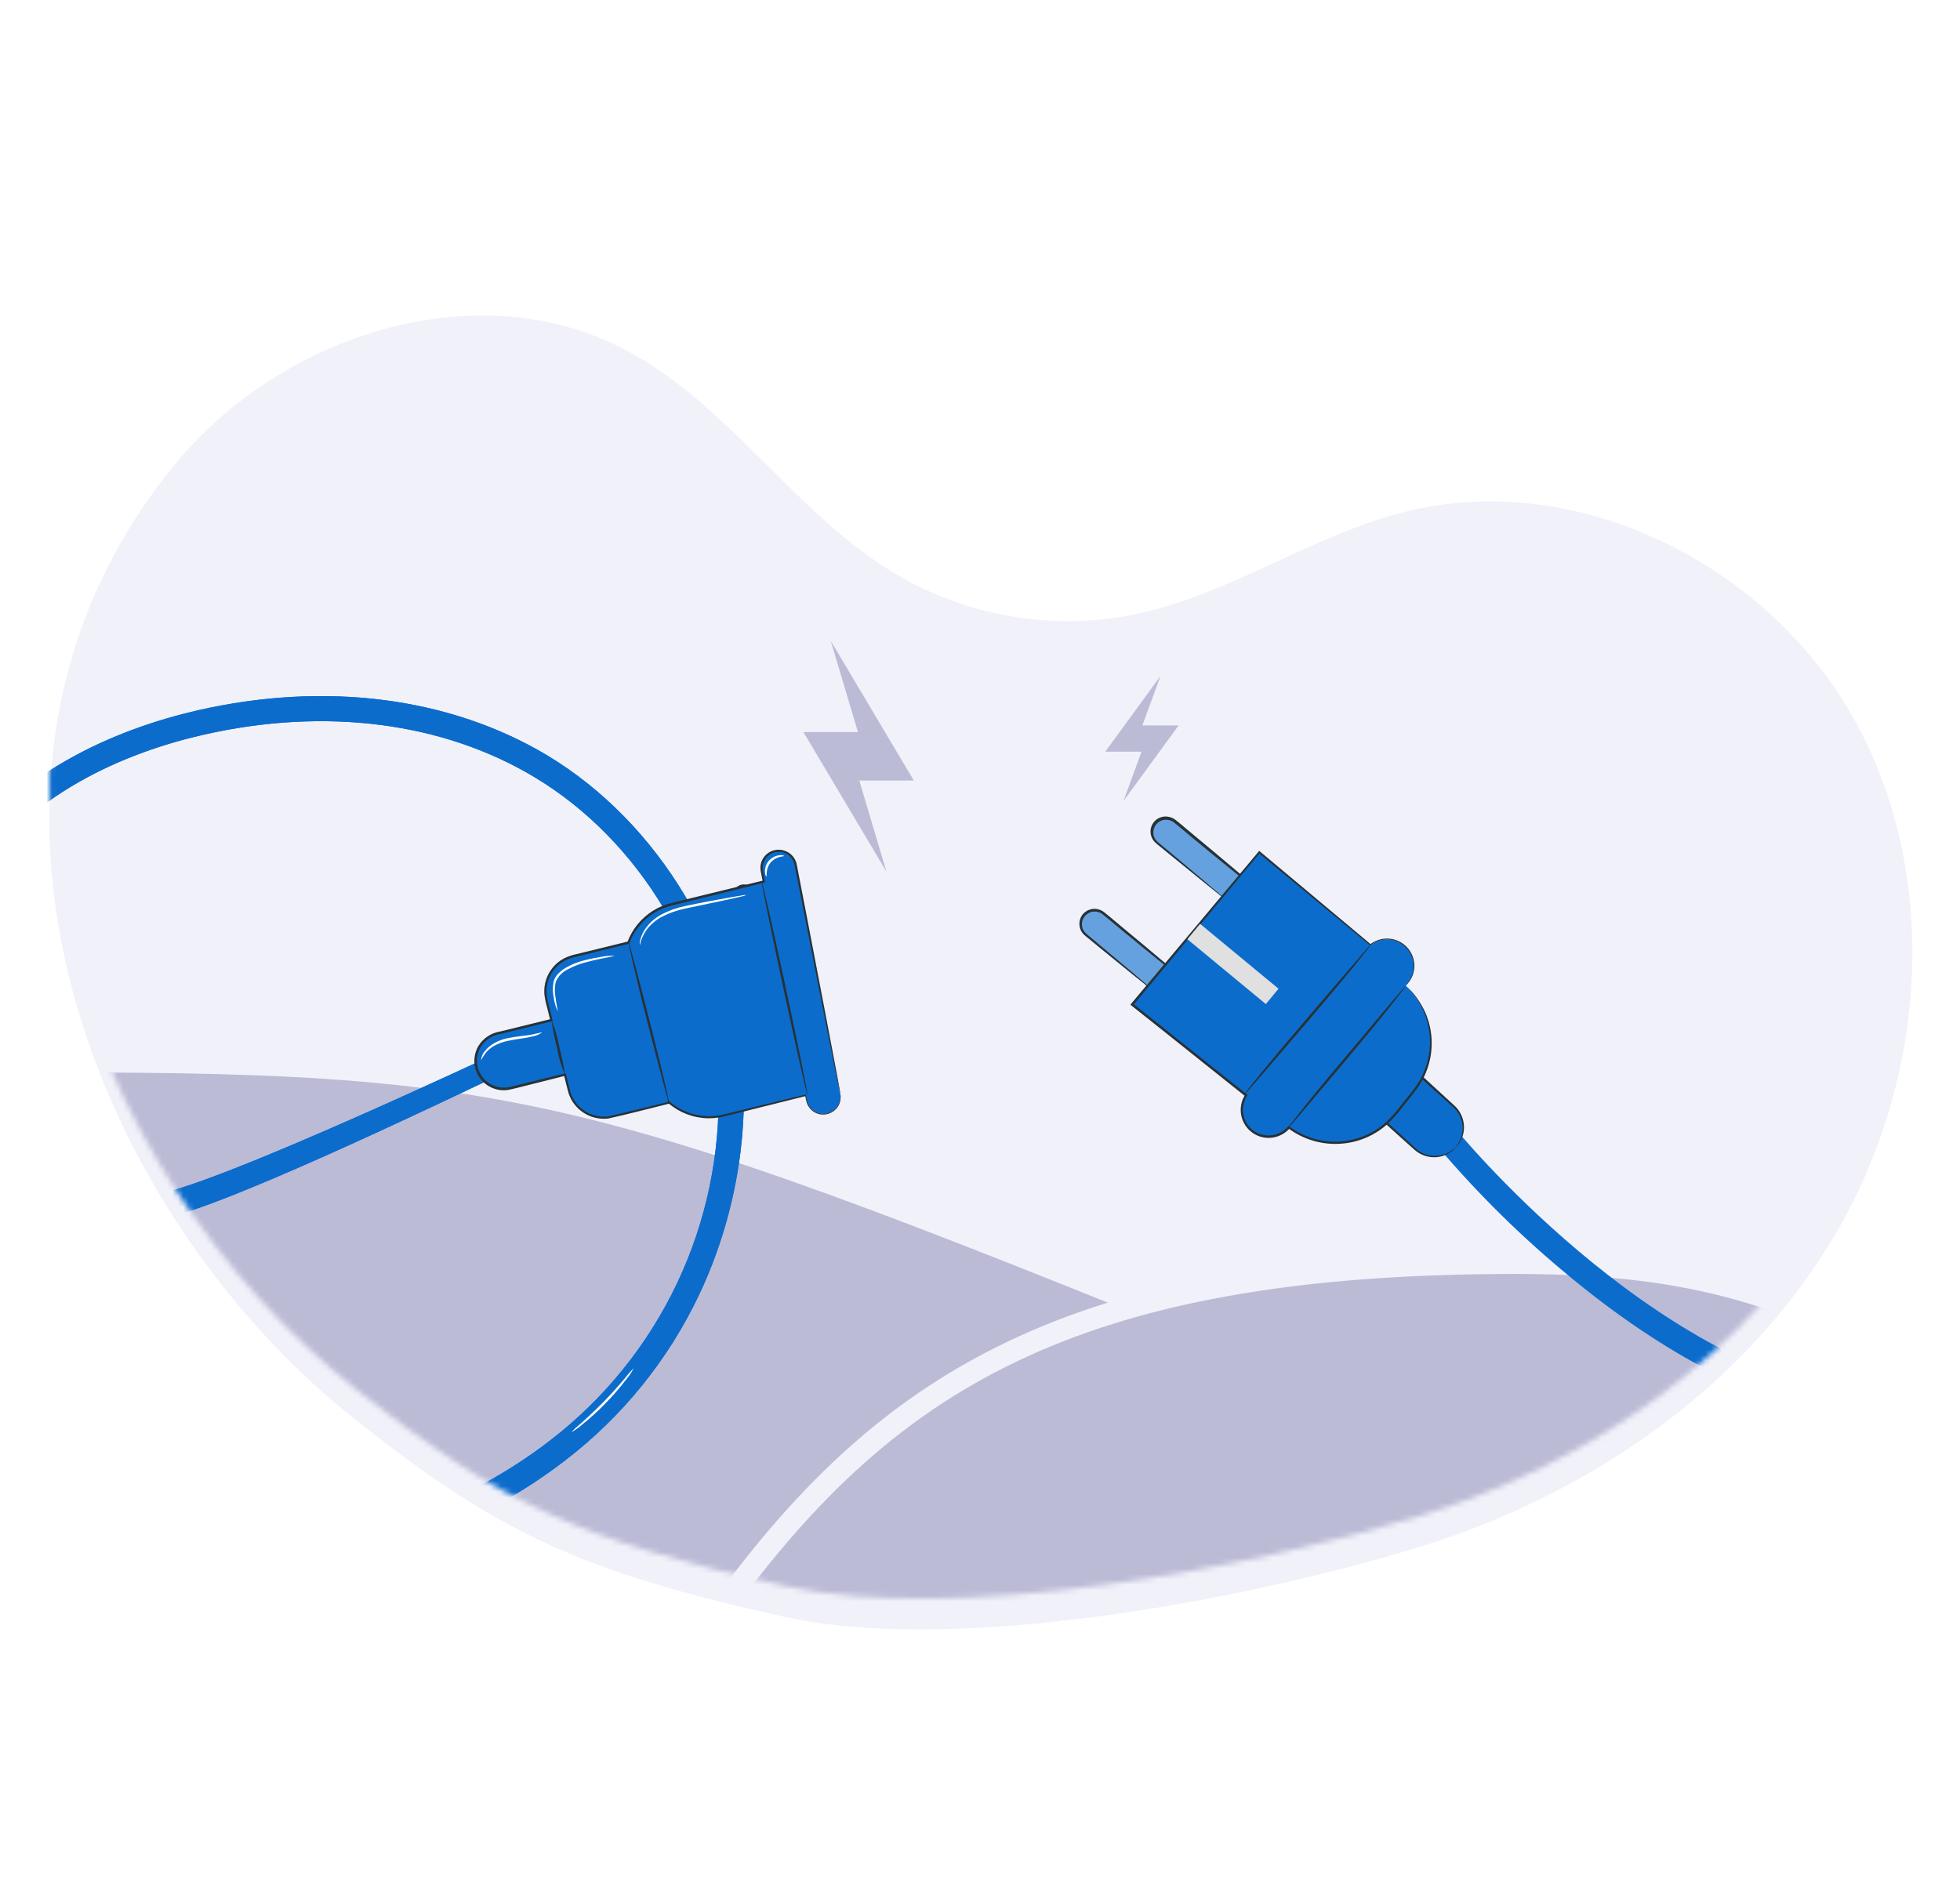 <svg width="358" height="344" viewBox="0 0 358 344" fill="none" xmlns="http://www.w3.org/2000/svg">
<g filter="url(#filter0_i_100_11887)">
<path d="M338.89 126.169C323.27 97.697 288.359 80.023 256.833 87.819C239.658 92.087 224.628 103.011 207.303 106.602C192.6 109.589 177.312 107.114 164.303 99.64C145.287 88.625 133.148 67.937 113.578 57.95C86.607 44.168 51.493 55.631 32.165 78.947C-13.606 134.164 14.283 213.667 65.146 253.888C90.949 274.292 105.776 281.359 143.078 289.674C174.764 296.77 228.66 286.44 259.679 276.824C290.698 267.208 319.219 247.41 335.533 219.319C351.848 191.228 354.518 154.639 338.89 126.169Z" fill="#F1F1FA"/>
</g>
<mask id="mask0_100_11887" style="mask-type:alpha" maskUnits="userSpaceOnUse" x="9" y="52" width="341" height="241">
<path d="M338.89 126.169C323.27 97.697 288.359 80.023 256.833 87.819C239.658 92.087 224.628 103.011 207.303 106.602C192.6 109.589 177.312 107.114 164.303 99.64C145.287 88.625 133.148 67.937 113.578 57.95C86.607 44.168 51.493 55.631 32.165 78.947C-13.606 134.164 14.283 213.667 65.146 253.888C90.949 274.292 105.776 281.359 143.078 289.674C174.764 296.77 228.66 286.44 259.679 276.824C290.698 267.208 319.219 247.41 335.533 219.319C351.848 191.228 354.518 154.639 338.89 126.169Z" fill="#F1F1FA"/>
</mask>
<g mask="url(#mask0_100_11887)">
<path d="M252.036 258.156L255.743 259.67L38.498 319.961C-25.613 313.151 -148.154 291.56 -125.433 259.67C-97.031 219.809 -65.142 195.892 9.598 195.892C99.547 195.892 111.54 200.789 252.036 258.156Z" fill="#BBBBD6"/>
<path d="M276.877 230.719C315.923 230.719 347.377 239.373 380.458 281.022L274.708 329.702C204.931 322.31 105.725 330.243 130.454 295.626C161.365 252.355 195.531 230.719 276.877 230.719Z" fill="#BBBBD6"/>
<path fill-rule="evenodd" clip-rule="evenodd" d="M183.891 245.149C206.836 234.153 236.045 228.726 276.877 228.726C296.542 228.726 314.473 230.904 331.702 238.426C348.943 245.953 365.323 258.763 382.018 279.782L383.598 281.771L275.043 331.742L274.498 331.684C257.124 329.844 237.902 328.955 219.164 328.118C218.622 328.094 218.08 328.07 217.538 328.046C199.404 327.236 181.776 326.449 166.928 324.855C159.279 324.034 152.321 322.993 146.38 321.613C140.463 320.237 135.429 318.497 131.707 316.214C127.972 313.924 125.326 310.935 124.721 307.031C124.124 303.183 125.601 298.99 128.832 294.467C144.405 272.667 160.913 256.16 183.891 245.149ZM185.614 248.743C163.445 259.367 147.414 275.314 132.076 296.785C129.124 300.916 128.292 304.048 128.66 306.42C129.019 308.738 130.611 310.866 133.79 312.816C136.981 314.773 141.536 316.394 147.282 317.73C153.005 319.06 159.787 320.079 167.354 320.892C182.076 322.473 199.594 323.255 217.787 324.067C218.305 324.09 218.823 324.113 219.342 324.136C237.864 324.964 257.001 325.846 274.372 327.663L377.304 280.28C361.48 260.837 346.089 249.057 330.107 242.079C313.577 234.862 296.258 232.712 276.877 232.712C236.362 232.712 207.816 238.103 185.614 248.743Z" fill="#F1F1FA"/>
<path d="M126.612 173.007C126.612 173.39 126.499 173.764 126.286 174.082C126.073 174.401 125.77 174.648 125.416 174.795C125.062 174.941 124.673 174.978 124.298 174.903C123.922 174.828 123.578 174.643 123.308 174.371C123.038 174.1 122.854 173.754 122.781 173.379C122.707 173.003 122.747 172.614 122.894 172.261C123.042 171.907 123.292 171.606 123.611 171.395C123.93 171.183 124.305 171.071 124.688 171.073C124.941 171.073 125.192 171.123 125.426 171.221C125.66 171.318 125.873 171.461 126.052 171.64C126.231 171.82 126.372 172.033 126.468 172.268C126.565 172.502 126.614 172.754 126.612 173.007Z" fill="#263238"/>
<path d="M135.86 165.418C136.928 165.418 137.793 164.553 137.793 163.485C137.793 162.417 136.928 161.551 135.86 161.551C134.792 161.551 133.926 162.417 133.926 163.485C133.926 164.553 134.792 165.418 135.86 165.418Z" fill="#263238"/>
<path d="M109.758 196.846C109.759 197.228 109.647 197.603 109.436 197.922C109.225 198.242 108.923 198.491 108.57 198.639C108.217 198.787 107.828 198.826 107.452 198.753C107.076 198.679 106.731 198.496 106.46 198.225C106.188 197.955 106.003 197.611 105.928 197.235C105.852 196.86 105.89 196.471 106.036 196.117C106.182 195.763 106.43 195.46 106.748 195.247C107.067 195.035 107.441 194.921 107.824 194.921C108.077 194.92 108.328 194.969 108.563 195.065C108.798 195.161 109.011 195.303 109.191 195.481C109.37 195.66 109.513 195.873 109.61 196.107C109.707 196.341 109.758 196.592 109.758 196.846Z" fill="#263238"/>
<path d="M41.734 289.294C37.75 289.293 33.777 288.863 29.884 288.011C21.8 286.233 15.467 283.621 10.637 280.046C4.606 282.151 -1.719 283.298 -8.105 283.446C-28.892 284.005 -47.708 277.507 -70.776 258.838C-71.937 256.357 -73.055 253.733 -74.131 250.965C-51.924 268.938 -27.884 279.377 -8.224 278.882C-3.203 278.75 1.78 277.958 6.595 276.527C1.234 270.936 -1.47 263.632 -1.433 254.76C-1.433 245.036 2.746 240.627 6.211 238.647C11.114 235.834 17.823 236.219 23.707 239.646C30.196 243.432 34.054 249.829 34.027 256.767C33.982 259.612 33.292 262.41 32.01 264.95C30.727 267.49 28.884 269.706 26.621 271.431C23.248 274.02 19.592 276.218 15.724 277.984C26.788 284.055 39.623 286.077 52.018 283.703C71.548 279.826 87.862 272.897 100.501 263.109C110.394 255.506 118.338 245.662 123.679 234.386C129.021 223.111 131.606 210.728 131.222 198.257V198.174C130.095 175.583 116.906 153.513 97.605 141.947C80.869 131.911 59.423 129.161 37.225 134.202C23.432 137.337 4.662 144.769 -6.401 162.394C-18.315 181.384 -15.089 204.947 -5.255 215.9C1.756 223.718 15.192 220.895 25.998 218.649L29.554 217.916C41.166 215.606 88.284 193.509 88.467 193.445L89.466 197.203C88.706 197.469 42.376 220.024 30.443 222.398C29.307 222.618 28.133 222.865 26.933 223.122C15.018 225.624 0.116 228.74 -8.655 218.97C-14.998 211.895 -18.526 201.685 -18.59 190.219C-18.66 179.563 -15.78 169.095 -10.268 159.974C1.646 141.03 21.58 133.084 36.217 129.73C59.56 124.432 82.198 127.365 99.951 137.978C120.481 150.351 134.503 173.878 135.75 197.909C135.851 199.137 137.079 216.66 127.703 236.494C122.076 248.373 113.7 258.741 103.269 266.738C90.062 276.967 73.116 284.152 52.861 288.203C49.197 288.931 45.47 289.296 41.734 289.294ZM13.588 241.351C11.802 241.323 10.039 241.762 8.474 242.625C5.001 244.614 3.159 248.821 3.131 254.796C3.131 263.347 5.78 269.955 11.38 274.868C15.827 273.099 20.009 270.724 23.808 267.811C25.519 266.514 26.915 264.847 27.891 262.934C28.867 261.022 29.398 258.914 29.444 256.767C29.444 251.479 26.456 246.566 21.388 243.615C19.032 242.189 16.342 241.409 13.588 241.351Z" fill="#0C6CCC"/>
<path fill-rule="evenodd" clip-rule="evenodd" d="M10.637 280.046C15.467 283.621 21.8 286.233 29.884 288.011C33.777 288.863 37.75 289.293 41.734 289.294C45.47 289.296 49.197 288.931 52.861 288.203C73.116 284.152 90.062 276.967 103.269 266.738C113.7 258.741 122.076 248.373 127.703 236.494C137.079 216.66 135.851 199.137 135.75 197.909C134.503 173.878 120.481 150.351 99.951 137.978C82.198 127.365 59.56 124.432 36.217 129.73C21.58 133.084 1.646 141.03 -10.268 159.974C-15.78 169.095 -18.66 179.563 -18.59 190.219C-18.526 201.685 -14.998 211.895 -8.655 218.97C0.116 228.74 15.018 225.624 26.933 223.122C28.133 222.865 29.307 222.618 30.443 222.398C40.64 220.369 75.956 203.603 86.488 198.603C88.281 197.752 89.356 197.242 89.466 197.203L88.467 193.445C88.458 193.448 88.332 193.507 88.098 193.615C87.977 193.671 87.826 193.741 87.647 193.824C81.323 196.756 40.283 215.782 29.554 217.916L25.998 218.649L25.891 218.671C15.104 220.913 1.733 223.692 -5.255 215.9C-15.089 204.947 -18.315 181.384 -6.401 162.394C4.662 144.769 23.432 137.337 37.225 134.202C59.423 129.161 80.869 131.911 97.605 141.947C116.906 153.513 130.095 175.583 131.222 198.174V198.257C131.606 210.728 129.021 223.111 123.679 234.386C118.338 245.662 110.394 255.506 100.501 263.109C87.862 272.897 71.548 279.826 52.018 283.703C39.786 286.046 27.127 284.107 16.163 278.222C16.016 278.144 15.87 278.064 15.724 277.984C15.875 277.915 16.026 277.845 16.176 277.775C19.877 276.046 23.379 273.918 26.621 271.431C28.884 269.706 30.727 267.49 32.01 264.95C33.292 262.41 33.982 259.612 34.027 256.767C34.054 249.829 30.196 243.432 23.707 239.646C17.823 236.219 11.114 235.834 6.211 238.647C2.746 240.627 -1.433 245.036 -1.433 254.76C-1.469 263.46 1.13 270.653 6.288 276.201C6.389 276.31 6.492 276.419 6.595 276.527C6.452 276.57 6.308 276.612 6.164 276.653C1.482 278.005 -3.353 278.754 -8.224 278.882C-27.699 279.372 -51.472 269.134 -73.503 251.471C-73.713 251.303 -73.922 251.134 -74.131 250.965C-74.033 251.217 -73.935 251.467 -73.837 251.716C-72.852 254.209 -71.832 256.583 -70.776 258.838C-47.708 277.507 -28.892 284.005 -8.105 283.446C-1.719 283.298 4.606 282.151 10.637 280.046ZM-70.453 258.585C-47.474 277.164 -28.765 283.602 -8.116 283.047L-8.115 283.047C-1.77 282.899 4.513 281.76 10.505 279.669L10.705 279.599L10.875 279.725C15.646 283.255 21.921 285.85 29.97 287.62C33.834 288.466 37.779 288.893 41.735 288.894C45.444 288.896 49.145 288.534 52.783 287.811C72.992 283.769 89.877 276.604 103.024 266.422L103.025 266.421C113.406 258.462 121.742 248.144 127.341 236.323C136.675 216.579 135.449 199.136 135.351 197.941L135.35 197.929C134.111 174.03 120.16 150.625 99.746 138.321C82.095 127.769 59.566 124.841 36.306 130.12C21.713 133.464 1.905 141.373 -9.928 160.184C-15.4 169.241 -18.26 179.635 -18.19 190.217C-18.127 201.605 -14.622 211.715 -8.358 218.703C-4.073 223.476 1.72 225.12 7.968 225.248C14.226 225.376 20.884 223.983 26.85 222.73C28.051 222.474 29.227 222.226 30.367 222.005C30.366 222.005 30.366 222.005 30.365 222.005M-70.453 258.585C-71.399 256.56 -72.316 254.439 -73.205 252.22C-51.289 269.646 -27.658 279.772 -8.214 279.282C-3.157 279.149 1.86 278.352 6.709 276.91L7.338 276.723L6.884 276.25C1.605 270.745 -1.069 263.545 -1.033 254.761V254.76C-1.033 245.177 3.071 240.902 6.409 238.995C11.161 236.268 17.715 236.619 23.505 239.992C29.883 243.712 33.653 249.983 33.627 256.763C33.583 259.547 32.908 262.285 31.653 264.77C30.397 267.256 28.594 269.425 26.379 271.113L26.378 271.114C23.028 273.684 19.398 275.867 15.558 277.62L14.833 277.951L15.531 278.335C26.677 284.45 39.607 286.487 52.093 284.096L52.096 284.095C71.672 280.209 88.048 273.26 100.746 263.425C110.688 255.784 118.673 245.89 124.041 234.558C129.408 223.227 132.007 210.783 131.622 198.251V198.164L131.622 198.155C130.488 175.43 117.227 153.239 97.81 141.604C80.972 131.506 59.417 128.753 37.137 133.812C23.301 136.956 4.406 144.425 -6.739 162.181C-12.745 171.753 -14.934 182.476 -14.383 192.184C-13.833 201.885 -10.544 210.608 -5.553 216.167C-1.937 220.199 3.314 221.457 8.949 221.448C14.54 221.439 20.59 220.182 25.952 219.067L26.079 219.041L29.632 218.308C29.633 218.308 29.633 218.308 29.633 218.308C32.578 217.722 37.733 215.894 43.78 213.499C49.839 211.099 56.828 208.116 63.457 205.205C70.087 202.293 76.359 199.452 80.984 197.335C83.297 196.276 85.198 195.398 86.527 194.783C87.038 194.547 87.465 194.349 87.797 194.195L88.071 194.068C88.118 194.047 88.162 194.026 88.203 194.007L88.992 196.977C88.895 197.022 88.777 197.077 88.639 197.142C88.254 197.322 87.711 197.58 87.03 197.903C86.807 198.009 86.569 198.122 86.318 198.241C85.029 198.853 83.37 199.641 81.43 200.556C76.794 202.745 70.561 205.662 63.979 208.646C57.397 211.629 50.468 214.677 44.442 217.126C38.405 219.58 33.307 221.42 30.367 222.005M13.595 240.951L13.597 240.951C16.419 241.01 19.177 241.81 21.592 243.271C26.767 246.285 29.844 251.321 29.844 256.767V256.775C29.796 258.982 29.25 261.15 28.247 263.116C27.244 265.082 25.809 266.796 24.05 268.129C24.05 268.129 24.049 268.129 24.049 268.13L23.808 267.811C20.009 270.724 15.827 273.099 11.38 274.868C5.78 269.955 3.131 263.347 3.131 254.796C3.159 248.821 5.001 244.614 8.474 242.625C10.039 241.762 11.802 241.323 13.588 241.351C16.342 241.409 19.032 242.189 21.388 243.615C26.456 246.566 29.444 251.479 29.444 256.767C29.398 258.914 28.867 261.022 27.891 262.934C26.915 264.847 25.519 266.514 23.808 267.811" fill="#0C6CCC"/>
<path d="M14.285 282.411C13.668 282.238 13.087 281.956 12.571 281.577C11.267 280.753 10.027 279.834 8.859 278.827C7.673 277.848 6.566 276.775 5.551 275.62C5.094 275.166 4.729 274.627 4.478 274.034C4.533 274.034 4.964 274.584 5.789 275.409C6.614 276.234 7.787 277.333 9.143 278.479C10.5 279.625 11.792 280.614 12.745 281.284C13.284 281.622 13.799 281.999 14.285 282.411Z" fill="#263238"/>
<path d="M19.087 279.735C18.373 279.695 17.672 279.518 17.025 279.212C15.437 278.558 13.954 277.672 12.626 276.582C11.292 275.504 10.089 274.274 9.042 272.916C8.574 272.369 8.196 271.75 7.924 271.083C7.979 271.083 8.437 271.706 9.29 272.687C10.403 273.962 11.63 275.134 12.956 276.188C14.257 277.253 15.682 278.158 17.199 278.882C18.317 279.469 19.106 279.661 19.087 279.735Z" fill="#263238"/>
<path d="M115.742 249.948C115.371 250.661 114.922 251.331 114.404 251.946C112.05 255.023 109.336 257.808 106.321 260.24C105.722 260.775 105.064 261.239 104.359 261.624C104.897 261.051 105.476 260.518 106.092 260.03C107.191 259.049 108.685 257.665 110.262 256.061C111.838 254.457 113.176 252.908 114.129 251.781C114.622 251.131 115.161 250.519 115.742 249.948Z" fill="white"/>
<path d="M153.457 199.797L145.309 157.912C145.127 157.117 144.643 156.424 143.959 155.979C143.275 155.534 142.445 155.372 141.644 155.528C140.843 155.684 140.134 156.145 139.667 156.814C139.2 157.483 139.011 158.307 139.141 159.113L139.517 161.019L122.662 165.162C120.875 165.6 119.222 166.47 117.85 167.696C116.477 168.921 115.426 170.465 114.789 172.191L104.625 174.694C102.934 175.11 101.477 176.181 100.574 177.671C99.672 179.161 99.398 180.948 99.813 182.64L100.73 186.306L90.786 188.762C90.127 188.924 89.506 189.215 88.96 189.617C88.413 190.02 87.951 190.526 87.6 191.107C87.249 191.687 87.016 192.332 86.914 193.003C86.812 193.674 86.843 194.358 87.005 195.017C87.168 195.676 87.458 196.297 87.861 196.843C88.263 197.39 88.769 197.852 89.35 198.203C89.931 198.554 90.575 198.787 91.246 198.889C91.917 198.991 92.601 198.96 93.26 198.798L103.214 196.351L103.919 199.219C104.336 200.911 105.406 202.368 106.896 203.27C108.386 204.172 110.174 204.446 111.865 204.031L122.213 201.483V201.401C123.569 202.56 125.181 203.38 126.917 203.793C128.652 204.206 130.461 204.199 132.194 203.774L147.151 200.108L147.325 201.025C147.507 201.82 147.991 202.513 148.675 202.958C149.359 203.403 150.189 203.565 150.99 203.409C151.791 203.253 152.5 202.792 152.967 202.123C153.434 201.454 153.623 200.63 153.493 199.824L153.457 199.797Z" fill="#0C6CCC"/>
<path d="M153.457 199.797C153.52 200.026 153.548 200.264 153.539 200.502C153.527 201.212 153.275 201.897 152.824 202.445C152.453 202.889 151.97 203.225 151.425 203.418C150.881 203.611 150.294 203.655 149.726 203.545C149.171 203.427 148.657 203.164 148.237 202.782C147.817 202.401 147.505 201.914 147.334 201.373C147.215 200.97 147.16 200.557 147.069 200.136L147.188 200.209L136.19 202.959L132.899 203.784C131.734 204.118 130.528 204.285 129.316 204.278C126.662 204.228 124.109 203.256 122.094 201.529L122.369 201.355V201.428L122.414 201.602H122.24C118.748 202.455 115.092 203.435 111.16 204.306C110.111 204.44 109.045 204.328 108.048 203.978C107.05 203.628 106.148 203.05 105.413 202.29C104.651 201.505 104.094 200.545 103.791 199.494C103.507 198.449 103.269 197.405 103.003 196.351L103.25 196.506L94.855 198.624C94.131 198.779 93.444 198.999 92.665 199.118C91.672 199.239 90.665 199.081 89.758 198.66C88.85 198.24 88.078 197.575 87.528 196.739C86.979 195.904 86.673 194.931 86.647 193.932C86.62 192.932 86.872 191.945 87.376 191.081C87.801 190.381 88.372 189.782 89.051 189.324C89.73 188.867 90.5 188.563 91.308 188.432L100.675 186.132L100.51 186.397C100.327 185.637 100.134 184.848 99.933 184.051C99.695 183.233 99.526 182.396 99.428 181.549C99.303 179.802 99.858 178.075 100.977 176.728C101.524 176.066 102.193 175.516 102.948 175.106C103.699 174.72 104.502 174.443 105.331 174.281L114.734 171.972L114.587 172.109C115.484 169.711 117.151 167.677 119.326 166.326C120.387 165.68 121.544 165.206 122.754 164.924L126.236 164.062L139.471 160.827L139.324 161.056C139.223 160.561 139.132 160.057 139.031 159.562C138.9 159.057 138.866 158.531 138.93 158.013C139.012 157.501 139.213 157.014 139.517 156.593C139.821 156.173 140.219 155.829 140.679 155.589C141.14 155.349 141.65 155.221 142.169 155.214C142.688 155.207 143.201 155.321 143.668 155.548C144.125 155.757 144.528 156.068 144.846 156.457C145.164 156.846 145.388 157.303 145.501 157.793L147.508 168.159C148.755 174.666 149.846 180.348 150.744 185.05C151.642 189.752 152.329 193.418 152.815 195.957C153.044 197.203 153.218 198.165 153.337 198.834C153.392 199.155 153.438 199.393 153.466 199.577C153.474 199.662 153.474 199.748 153.466 199.833C153.435 199.754 153.414 199.671 153.402 199.586C153.402 199.403 153.31 199.164 153.246 198.853L152.65 195.975C152.146 193.445 151.413 189.761 150.478 185.096C149.543 180.431 148.434 174.721 147.151 168.223C146.509 164.972 145.828 161.523 145.107 157.876C145.006 157.444 144.809 157.04 144.529 156.696C144.25 156.351 143.896 156.075 143.494 155.887C143.08 155.69 142.626 155.593 142.167 155.603C141.709 155.614 141.259 155.731 140.855 155.947C140.45 156.163 140.102 156.47 139.837 156.845C139.573 157.22 139.4 157.651 139.333 158.105C139.268 158.58 139.3 159.063 139.425 159.525C139.526 160.02 139.626 160.515 139.718 161.019V161.203L139.535 161.248L126.31 164.52C124.027 165.153 121.571 165.437 119.527 166.729C117.426 168.029 115.814 169.988 114.945 172.301L114.899 172.411H114.789L105.386 174.73C104.595 174.88 103.829 175.142 103.113 175.509C102.413 175.895 101.791 176.408 101.28 177.021C100.232 178.277 99.713 179.89 99.832 181.522C99.926 182.344 100.092 183.157 100.327 183.95C100.519 184.757 100.721 185.545 100.904 186.306L100.959 186.516L100.739 186.571L91.427 188.872C90.674 188.981 89.954 189.257 89.32 189.679C88.686 190.1 88.154 190.657 87.761 191.31C87.309 192.101 87.085 193.002 87.114 193.913C87.143 194.824 87.425 195.709 87.928 196.469C88.43 197.229 89.134 197.835 89.961 198.218C90.787 198.602 91.704 198.749 92.61 198.642C93.306 198.55 94.039 198.321 94.754 198.156L103.14 196.103L103.342 196.057L103.388 196.25C103.653 197.304 103.892 198.367 104.167 199.384C104.45 200.373 104.973 201.276 105.688 202.015C106.379 202.732 107.227 203.278 108.166 203.61C109.104 203.943 110.107 204.052 111.096 203.93C114.954 203.069 118.675 202.097 122.149 201.263L122.03 201.474V201.401L121.901 200.878L122.304 201.226C124.261 202.903 126.74 203.846 129.316 203.894C130.5 203.904 131.679 203.743 132.817 203.417L136.107 202.62L147.105 199.953H147.206V200.053C147.298 200.475 147.353 200.906 147.463 201.281C147.573 201.652 147.753 201.997 147.994 202.299C148.442 202.843 149.057 203.224 149.745 203.38C150.184 203.471 150.638 203.465 151.075 203.363C151.512 203.262 151.922 203.066 152.277 202.791C152.631 202.516 152.922 202.167 153.129 201.769C153.336 201.371 153.454 200.932 153.475 200.484C153.48 200.255 153.474 200.025 153.457 199.797Z" fill="#263238"/>
<path d="M147.481 200.017C147.362 200.017 145.4 191.346 143.1 180.605C140.8 169.863 139.022 161.12 139.15 161.092C139.278 161.065 141.23 169.753 143.54 180.504C145.849 191.255 147.609 199.989 147.481 200.017Z" fill="#263238"/>
<path d="M122.177 201.373C122.057 201.373 120.344 194.875 118.272 186.801C116.201 178.726 114.689 172.136 114.808 172.136C114.927 172.136 116.641 178.635 118.712 186.727C120.783 194.82 122.296 201.373 122.177 201.373Z" fill="#263238"/>
<path d="M103.196 196.351C102.523 194.762 102.034 193.101 101.738 191.401C101.3 189.737 100.963 188.048 100.73 186.342C101.398 187.935 101.883 189.599 102.178 191.301C102.617 192.962 102.957 194.649 103.196 196.351Z" fill="#263238"/>
<path d="M112.232 174.602C112.232 174.666 111.252 174.813 109.675 175.143C108.887 175.308 107.952 175.518 106.926 175.802C105.822 176.086 104.756 176.505 103.755 177.049C102.737 177.511 101.934 178.343 101.509 179.377C101.303 180.28 101.285 181.216 101.454 182.126C101.656 183.712 101.922 184.683 101.857 184.702C101.485 183.902 101.24 183.048 101.133 182.172C100.925 181.218 100.925 180.23 101.133 179.276C101.297 178.698 101.614 178.176 102.05 177.764C102.498 177.334 103 176.964 103.544 176.664C104.575 176.095 105.679 175.67 106.825 175.399C107.87 175.133 108.823 174.959 109.574 174.831C110.446 174.637 111.34 174.56 112.232 174.602Z" fill="white"/>
<path d="M136.337 163.485C136.062 163.618 135.768 163.707 135.466 163.75C134.907 163.888 134.082 164.08 133.065 164.3L125.128 165.968C123.689 166.268 122.297 166.755 120.985 167.417C119.922 167.969 118.986 168.737 118.235 169.671C117.565 170.554 117.098 171.574 116.87 172.659C116.822 172.352 116.844 172.039 116.934 171.742C117.136 170.923 117.5 170.154 118.006 169.479C118.752 168.479 119.705 167.653 120.802 167.059C122.136 166.349 123.565 165.833 125.045 165.529C128.161 164.859 130.975 164.365 133.028 163.989C134.045 163.805 134.861 163.668 135.457 163.576C135.746 163.514 136.041 163.483 136.337 163.485Z" fill="white"/>
<path d="M98.989 188.624C98.457 188.985 97.853 189.226 97.22 189.33C96.074 189.642 94.47 189.77 92.738 190.137C91.938 190.299 91.164 190.571 90.437 190.943C89.851 191.248 89.321 191.651 88.87 192.135C88.481 192.616 88.146 193.138 87.871 193.693C87.912 193.037 88.177 192.415 88.623 191.933C89.068 191.381 89.616 190.921 90.236 190.577C90.984 190.148 91.794 189.839 92.637 189.66C94.406 189.284 96.019 189.211 97.146 188.982C98.274 188.753 98.961 188.542 98.989 188.624Z" fill="white"/>
<path d="M143.201 156.354C143.201 156.428 142.862 156.418 142.376 156.547C141.757 156.715 141.2 157.058 140.773 157.537C140.36 158.034 140.108 158.644 140.048 159.287C139.993 159.782 140.048 160.112 139.984 160.121C139.92 160.13 139.755 159.837 139.728 159.278C139.697 158.536 139.945 157.81 140.424 157.243C140.911 156.686 141.587 156.327 142.321 156.235C142.88 156.171 143.21 156.299 143.201 156.354Z" fill="white"/>
<path d="M429.075 289.483C427.244 289.488 425.422 289.225 423.667 288.704C406.254 283.489 407.17 270.923 407.876 260.823C408.554 251.411 408.582 245.49 400.819 242.576C390.545 238.726 386.32 242.466 379.913 248.13C372.288 254.875 362.811 263.27 339.807 259.861C327.892 258.092 308.645 251.796 285.082 231.834C276.679 224.767 268.911 216.977 261.867 208.555L265.423 205.695C265.78 206.135 300.965 249.495 340.476 255.343C361.372 258.44 369.612 251.145 376.889 244.711C383.414 238.937 389.573 233.484 402.423 238.296C413.769 242.557 413.063 252.428 412.431 261.144C411.698 271.345 411.065 280.153 424.978 284.323C440.65 289.015 461.262 264.16 473.553 249.349C477.952 244.06 481.004 240.229 483.442 238.241L486.888 240.99C485.367 242.823 481.132 247.406 477.063 252.272C464.544 267.386 446.195 289.483 429.075 289.483Z" fill="#0C6CCC"/>
<path d="M364.47 253.4C364.47 253.4 364.287 253.574 363.92 253.803C363.406 254.143 362.871 254.449 362.316 254.719C360.484 255.616 358.548 256.281 356.552 256.699C354.557 257.109 352.518 257.267 350.484 257.166C349.87 257.134 349.258 257.07 348.651 256.974C348.425 256.955 348.202 256.902 347.991 256.818C347.991 256.745 348.963 256.818 350.503 256.818C354.524 256.838 358.505 256.014 362.188 254.399C363.59 253.757 364.434 253.29 364.47 253.4Z" fill="white"/>
<path d="M265.909 209.563C264.969 210.597 263.657 211.215 262.262 211.282C260.866 211.349 259.501 210.86 258.467 209.921L250.42 202.588L257.514 194.789L265.551 202.121C266.585 203.061 267.204 204.373 267.271 205.768C267.338 207.164 266.848 208.529 265.909 209.563Z" fill="#0C6CCC"/>
<path d="M265.909 209.563C266.179 209.168 266.427 208.758 266.651 208.335C267.217 207.139 267.306 205.772 266.899 204.513C266.623 203.642 266.12 202.861 265.441 202.249L263.013 200.077C261.299 198.519 259.393 196.805 257.367 194.981H257.679L254.132 198.886L250.585 202.781V202.469L256.194 207.574L258.595 209.783C259.266 210.398 260.088 210.825 260.978 211.02C262.272 211.304 263.625 211.084 264.763 210.406C265.165 210.142 265.55 209.854 265.918 209.545C265.625 209.938 265.261 210.273 264.846 210.535C263.69 211.296 262.28 211.569 260.923 211.295C259.973 211.11 259.09 210.673 258.366 210.03C257.605 209.352 256.799 208.619 255.937 207.858L250.282 202.753L250.117 202.607L250.273 202.442L253.811 198.537L257.358 194.651L257.504 194.486L257.669 194.633L263.279 199.775L265.68 201.983C266.392 202.642 266.911 203.481 267.183 204.412C267.581 205.734 267.443 207.16 266.798 208.381C266.581 208.829 266.279 209.23 265.909 209.563Z" fill="#263238"/>
<path d="M225.253 165.534L211.377 154.059C211.118 153.845 210.904 153.582 210.746 153.285C210.589 152.988 210.492 152.663 210.461 152.329C210.429 151.994 210.464 151.657 210.563 151.336C210.662 151.015 210.823 150.716 211.038 150.457C211.252 150.198 211.515 149.984 211.812 149.827C212.109 149.67 212.434 149.573 212.768 149.541C213.103 149.51 213.44 149.545 213.761 149.644C214.082 149.743 214.381 149.904 214.639 150.118L228.506 161.593L225.253 165.534Z" fill="#0C6CCC"/>
<path d="M212.201 182.297L198.344 170.822C198.084 170.609 197.869 170.346 197.711 170.049C197.553 169.753 197.455 169.428 197.423 169.093C197.391 168.759 197.424 168.421 197.523 168.1C197.621 167.778 197.782 167.48 197.995 167.22C198.209 166.96 198.472 166.745 198.769 166.587C199.066 166.43 199.391 166.332 199.726 166.301C200.061 166.269 200.398 166.304 200.72 166.404C201.041 166.503 201.339 166.666 201.597 166.881L215.473 178.347L212.201 182.297Z" fill="#0C6CCC"/>
<g opacity="0.6">
<path opacity="0.6" d="M225.253 165.534L211.377 154.059C211.118 153.845 210.904 153.582 210.746 153.285C210.589 152.988 210.492 152.663 210.461 152.329C210.429 151.994 210.464 151.657 210.563 151.336C210.662 151.015 210.823 150.716 211.038 150.457C211.252 150.198 211.515 149.984 211.812 149.827C212.109 149.67 212.434 149.573 212.768 149.541C213.103 149.51 213.44 149.545 213.761 149.644C214.082 149.743 214.381 149.904 214.639 150.118L228.506 161.593L225.253 165.534Z" fill="white"/>
</g>
<g opacity="0.6">
<path opacity="0.6" d="M212.201 182.297L198.344 170.822C198.084 170.609 197.869 170.346 197.711 170.049C197.553 169.753 197.455 169.428 197.423 169.093C197.391 168.759 197.424 168.421 197.523 168.1C197.621 167.778 197.782 167.48 197.995 167.22C198.209 166.96 198.472 166.745 198.769 166.587C199.066 166.43 199.391 166.332 199.726 166.301C200.061 166.269 200.398 166.304 200.72 166.404C201.041 166.503 201.339 166.666 201.597 166.881L215.473 178.347L212.201 182.297Z" fill="white"/>
</g>
<path d="M225.253 165.534C225.316 165.429 225.386 165.328 225.463 165.232L226.087 164.425L228.405 161.501V161.694L221.889 156.396L217.81 153.042L215.62 151.209L214.493 150.292C214.149 149.997 213.724 149.811 213.274 149.761C212.893 149.712 212.506 149.759 212.148 149.896C211.79 150.034 211.471 150.258 211.221 150.549C210.979 150.833 210.807 151.171 210.721 151.534C210.635 151.898 210.637 152.276 210.726 152.639C210.814 152.98 210.984 153.295 211.221 153.555C211.479 153.826 211.758 154.078 212.055 154.307L213.778 155.736L219.717 160.731L223.74 164.159L224.84 165.076C224.98 165.188 225.112 165.311 225.234 165.442C225.097 165.363 224.968 165.271 224.849 165.167L223.749 164.251C222.732 163.435 221.339 162.326 219.653 160.961L213.549 156.002L211.789 154.563C211.468 154.316 211.162 154.05 210.872 153.766C210.485 153.347 210.237 152.817 210.164 152.25C210.091 151.683 210.197 151.108 210.466 150.604C210.735 150.1 211.154 149.693 211.666 149.438C212.177 149.184 212.755 149.094 213.32 149.183C213.855 149.252 214.361 149.472 214.777 149.816L215.895 150.732L218.076 152.565L222.136 155.947L228.552 161.346L228.662 161.437L228.57 161.538L226.087 164.434L225.427 165.167C225.384 165.296 225.326 165.42 225.253 165.534Z" fill="#263238"/>
<path d="M212.201 182.297C212.264 182.189 212.337 182.087 212.421 181.994C212.586 181.775 212.788 181.509 213.045 181.188L215.363 178.264V178.457L208.847 173.15L204.768 169.805L202.578 167.972L201.451 167.055C201.1 166.765 200.674 166.581 200.223 166.524C199.841 166.479 199.455 166.528 199.097 166.667C198.739 166.806 198.42 167.03 198.17 167.321C197.926 167.605 197.755 167.943 197.671 168.306C197.586 168.67 197.591 169.049 197.684 169.411C197.77 169.751 197.937 170.065 198.17 170.327C198.432 170.596 198.714 170.844 199.013 171.07L200.727 172.509L206.675 177.504L210.698 180.931L211.798 181.848C211.94 181.955 212.069 182.078 212.183 182.214C212.183 182.214 212.055 182.132 211.807 181.94L210.698 181.069L206.602 177.779L200.507 172.82L198.747 171.372C198.421 171.13 198.115 170.864 197.831 170.575C197.545 170.25 197.344 169.859 197.244 169.438C197.132 169.008 197.127 168.558 197.227 168.125C197.328 167.693 197.532 167.291 197.821 166.955C198.124 166.615 198.505 166.354 198.932 166.194C199.358 166.034 199.817 165.981 200.268 166.038C200.804 166.107 201.309 166.327 201.726 166.67C202.101 166.991 202.477 167.294 202.853 167.587L205.034 169.42L209.094 172.793L215.51 178.2L215.611 178.292L215.528 178.393C214.483 179.593 213.649 180.565 213.035 181.28L212.385 182.022C212.293 182.224 212.201 182.306 212.201 182.297Z" fill="#263238"/>
<path d="M256.78 180.079L257.147 179.639C257.922 178.706 258.323 177.519 258.274 176.308C258.225 175.096 257.729 173.945 256.881 173.078C256.033 172.211 254.894 171.689 253.684 171.613C252.474 171.536 251.278 171.911 250.328 172.664L230.018 155.746L206.785 183.543L227.571 200.04C226.927 201.048 226.672 202.256 226.856 203.437C227.04 204.619 227.65 205.692 228.57 206.456C229.555 207.271 230.821 207.668 232.095 207.562C233.37 207.455 234.552 206.855 235.389 205.888C238.323 208.101 242.004 209.084 245.651 208.627C249.297 208.17 252.622 206.31 254.92 203.441L258.256 199.28C260.482 196.486 261.568 192.952 261.294 189.389C261.021 185.827 259.408 182.5 256.78 180.079Z" fill="#0C6CCC"/>
<path d="M256.781 180.079L256.955 180.235L257.44 180.702C257.709 180.95 257.958 181.22 258.183 181.509L258.632 182.059L259.09 182.728C259.9 183.896 260.519 185.186 260.923 186.55C261.533 188.607 261.666 190.777 261.312 192.894C260.958 195.011 260.126 197.019 258.879 198.767C258.137 199.821 257.275 200.82 256.432 201.91C255.582 203.062 254.641 204.144 253.619 205.146C251.295 207.32 248.304 208.644 245.132 208.903C241.62 209.208 238.12 208.21 235.298 206.099H235.582C234.724 207.076 233.53 207.695 232.236 207.831C231.565 207.902 230.885 207.837 230.238 207.642C229.592 207.447 228.99 207.125 228.47 206.694C227.508 205.895 226.872 204.773 226.679 203.537C226.487 202.302 226.752 201.039 227.425 199.986L227.471 200.27L211.349 187.411L206.648 183.672L206.464 183.534L206.611 183.351C215.079 173.269 222.989 163.793 229.872 155.581L230 155.425L230.147 155.553L250.411 172.518H250.255C250.996 171.935 251.887 171.573 252.824 171.475C253.762 171.377 254.708 171.546 255.553 171.963C256.399 172.38 257.109 173.028 257.602 173.832C258.095 174.635 258.35 175.562 258.339 176.505C258.321 177.493 258.001 178.453 257.422 179.254C257.275 179.456 257.116 179.649 256.946 179.832L256.771 180.024C256.771 180.024 256.991 179.749 257.367 179.217C257.907 178.402 258.194 177.446 258.192 176.468C258.189 175.697 258.002 174.938 257.647 174.254C257.291 173.57 256.777 172.981 256.148 172.536C255.351 171.949 254.389 171.628 253.399 171.62C252.299 171.606 251.227 171.972 250.365 172.655L250.283 172.719L250.2 172.655L229.854 155.792H230.128L206.959 183.653V183.333L211.652 187.072L227.736 199.903L227.892 200.022L227.782 200.187C227.16 201.148 226.91 202.303 227.079 203.435C227.248 204.567 227.824 205.599 228.699 206.337C229.643 207.118 230.855 207.498 232.076 207.397C233.297 207.296 234.43 206.722 235.233 205.796L235.362 205.659L235.508 205.769C238.124 207.721 241.342 208.696 244.601 208.524C247.861 208.351 250.958 207.042 253.353 204.825C254.35 203.834 255.269 202.768 256.102 201.635C256.955 200.554 257.835 199.546 258.568 198.519C260.206 196.228 261.119 193.498 261.188 190.683C261.256 187.867 260.478 185.096 258.953 182.728C258.797 182.489 258.65 182.26 258.504 182.049L258.064 181.5C257.844 181.203 257.605 180.922 257.349 180.656L256.881 180.171C256.808 180.11 256.774 180.079 256.781 180.079Z" fill="#263238"/>
<path d="M233.529 180.612L219.198 168.761L216.879 171.565L231.21 183.416L233.529 180.612Z" fill="#E0E0E0"/>
<path d="M256.78 180.079C256.555 180.461 256.297 180.822 256.01 181.16C255.497 181.848 254.736 182.819 253.783 184.011C251.886 186.403 249.201 189.656 246.204 193.222C243.207 196.787 240.54 199.949 238.514 202.341L236.186 205.091C235.911 205.442 235.604 205.767 235.27 206.062C235.495 205.68 235.753 205.319 236.04 204.981C236.553 204.293 237.314 203.322 238.267 202.13C240.164 199.738 242.849 196.484 245.846 192.965L253.536 183.8L255.873 181.05C256.144 180.699 256.448 180.373 256.78 180.079Z" fill="#263238"/>
<path d="M250.328 172.628C250.088 173.031 249.812 173.411 249.503 173.764C248.944 174.479 248.119 175.506 247.102 176.761C245.049 179.272 242.171 182.7 238.963 186.458C235.755 190.215 232.878 193.552 230.715 196.072C229.688 197.245 228.882 198.226 228.203 198.968C227.908 199.336 227.583 199.68 227.232 199.995C227.482 199.596 227.76 199.216 228.066 198.858C228.625 198.143 229.441 197.117 230.467 195.861C232.52 193.35 235.398 189.922 238.606 186.165L246.854 176.56L249.366 173.654C249.66 173.288 249.981 172.945 250.328 172.628Z" fill="#263238"/>
<path d="M215.279 132.513H208.661L211.961 123.488L201.879 137.309H208.498L205.198 146.334L215.279 132.513Z" fill="#BBBBD6"/>
<path d="M166.911 142.577H156.953L161.918 159.231L146.748 133.726H156.706L151.741 117.072L166.911 142.577Z" fill="#BBBBD6"/>
</g>
<defs>
<filter id="filter0_i_100_11887" x="9" y="52" width="340.296" height="245.652" filterUnits="userSpaceOnUse" color-interpolation-filters="sRGB">
<feFlood flood-opacity="0" result="BackgroundImageFix"/>
<feBlend mode="normal" in="SourceGraphic" in2="BackgroundImageFix" result="shape"/>
<feColorMatrix in="SourceAlpha" type="matrix" values="0 0 0 0 0 0 0 0 0 0 0 0 0 0 0 0 0 0 127 0" result="hardAlpha"/>
<feOffset dy="5.626"/>
<feGaussianBlur stdDeviation="7.501"/>
<feComposite in2="hardAlpha" operator="arithmetic" k2="-1" k3="1"/>
<feColorMatrix type="matrix" values="0 0 0 0 0 0 0 0 0 0 0 0 0 0 0 0 0 0 0.25 0"/>
<feBlend mode="normal" in2="shape" result="effect1_innerShadow_100_11887"/>
</filter>
</defs>
</svg>
